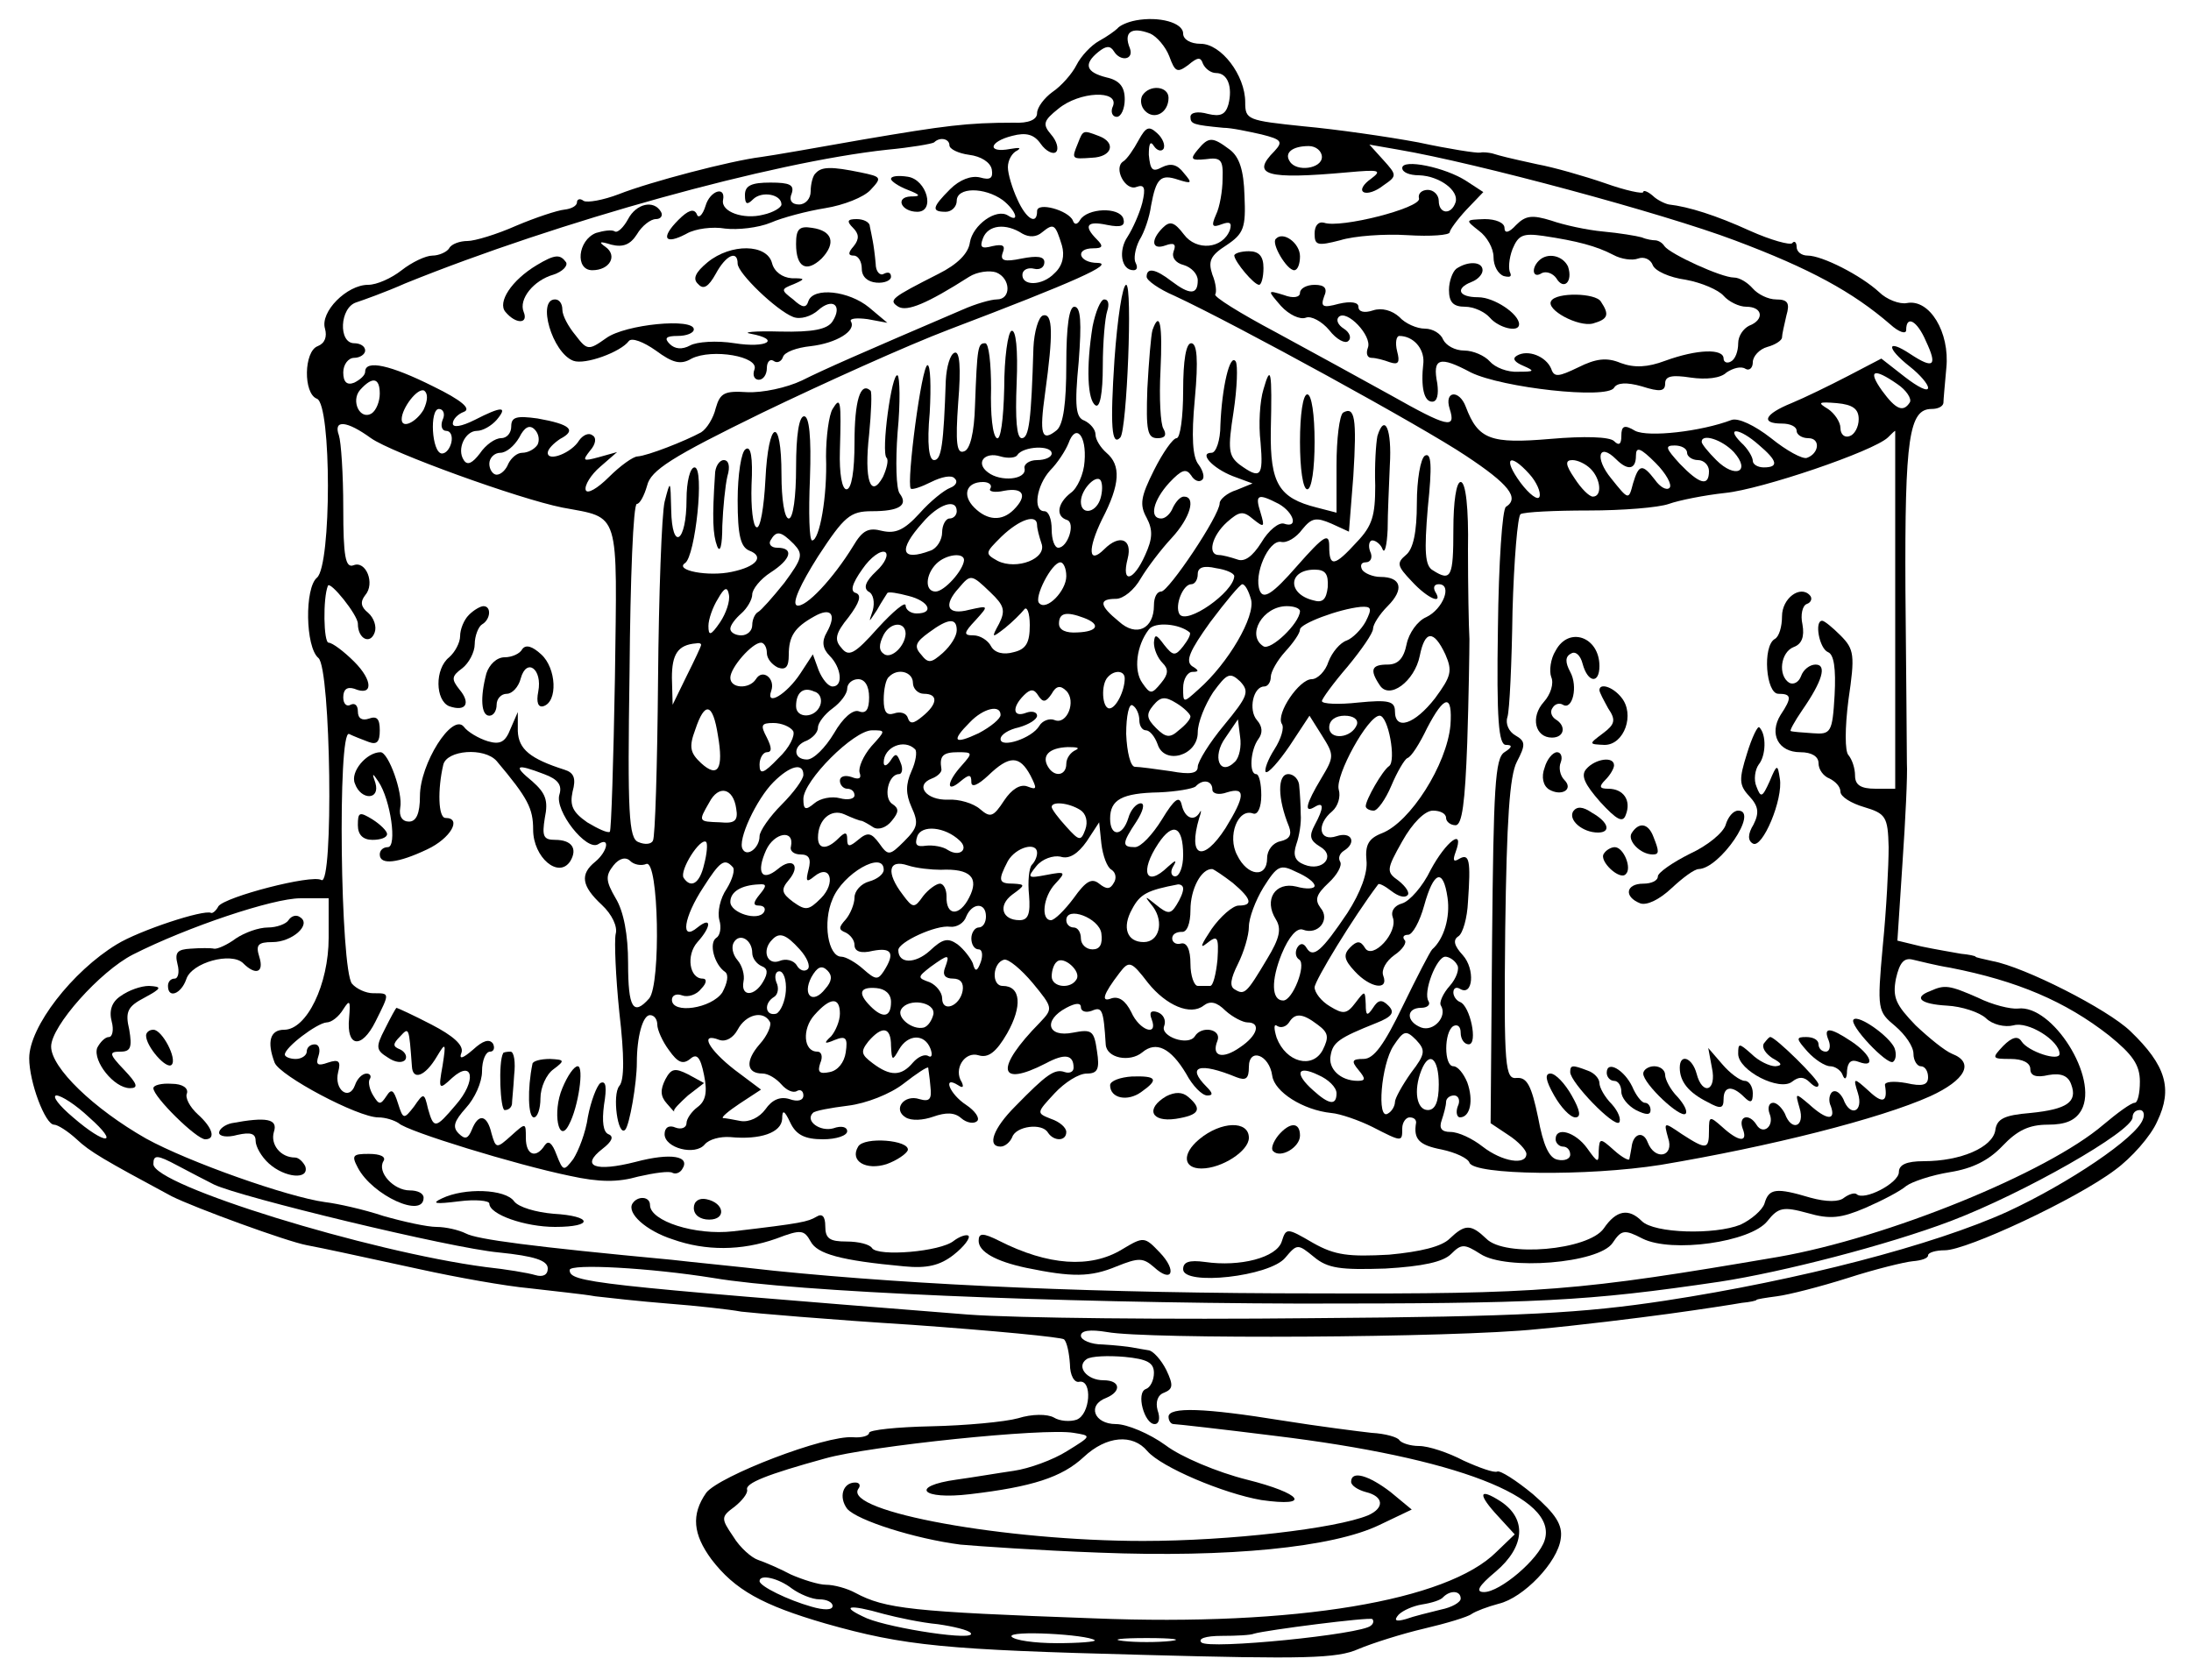 <?xml version="1.0" standalone="no"?>
<!DOCTYPE svg PUBLIC "-//W3C//DTD SVG 20010904//EN"
 "http://www.w3.org/TR/2001/REC-SVG-20010904/DTD/svg10.dtd">
<svg version="1.0" xmlns="http://www.w3.org/2000/svg"
 width="300pt" height="230pt" viewBox="0 0 300 230"
 preserveAspectRatio="xMidYMid meet">
<g transform="translate(0,230) scale(0.1,-0.1)"
fill="#000000" stroke="none">
<path d="M1555 2272 c-11 -2 -22 -7 -25 -11 -3 -3 -14 -11 -25 -17 -11 -6 -25
-21 -31 -33 -6 -12 -21 -29 -33 -37 -11 -8 -21 -21 -21 -29 0 -9 -12 -14 -32
-13 -64 0 -94 -4 -206 -23 -62 -11 -125 -22 -140 -24 -41 -5 -152 -34 -195
-51 -21 -8 -43 -12 -48 -9 -5 4 -9 2 -9 -2 0 -5 -8 -9 -17 -10 -10 -1 -40 -11
-66 -22 -27 -12 -57 -21 -67 -21 -10 0 -22 -4 -25 -10 -3 -5 -14 -10 -23 -10
-9 0 -28 -9 -42 -20 -14 -11 -34 -20 -46 -20 -29 0 -66 -37 -59 -60 3 -11 0
-20 -10 -24 -19 -7 -20 -65 -1 -72 20 -8 20 -228 0 -245 -17 -14 -16 -95 2
-110 17 -14 21 -314 4 -304 -13 8 -132 -23 -141 -36 -3 -6 -8 -10 -10 -9 -10
5 -98 -24 -129 -43 -61 -37 -120 -113 -120 -156 0 -33 22 -91 34 -91 5 0 19
-9 31 -20 18 -17 37 -28 130 -78 32 -16 158 -62 185 -67 31 -6 44 -9 155 -33
50 -11 117 -23 150 -26 33 -4 74 -8 90 -11 17 -2 62 -7 100 -10 39 -3 84 -8
100 -11 17 -2 121 -11 233 -18 112 -8 206 -17 209 -20 4 -4 7 -19 8 -34 0 -15
6 -26 13 -24 18 3 15 -45 -4 -52 -9 -3 -23 -2 -31 3 -9 5 -30 5 -49 -1 -18 -5
-72 -10 -119 -11 -47 -1 -85 -5 -85 -9 0 -4 -10 -7 -22 -6 -38 3 -183 -53
-201 -76 -21 -30 -18 -57 7 -91 32 -42 70 -63 156 -88 109 -31 165 -36 435
-43 221 -6 266 -5 295 8 19 8 60 21 90 28 30 7 60 16 65 20 6 4 22 10 37 14
34 8 81 57 85 89 3 19 -7 34 -38 61 -23 19 -45 33 -49 31 -4 -2 -24 5 -46 15
-21 11 -48 20 -61 20 -12 0 -24 4 -27 8 -2 4 -19 9 -38 10 -18 2 -73 9 -123
17 -105 17 -155 19 -155 5 0 -5 3 -10 7 -10 4 0 66 -7 138 -16 248 -30 389
-84 370 -143 -8 -26 -61 -71 -83 -71 -12 0 -8 8 16 28 40 34 43 72 7 96 -31
20 -32 10 -3 -21 l22 -24 -25 -24 c-67 -67 -275 -102 -551 -91 -250 9 -286 13
-327 35 -11 6 -29 11 -40 11 -10 0 -32 7 -48 14 -15 8 -36 17 -45 20 -9 3 -25
17 -34 32 -17 25 -17 27 2 41 10 8 18 18 17 23 -3 9 27 21 107 43 60 17 300
42 340 35 25 -4 25 -4 -9 -25 -19 -12 -52 -24 -73 -27 -21 -3 -56 -9 -78 -12
-65 -9 -49 -28 18 -20 85 10 126 23 156 51 31 29 67 32 87 8 19 -22 104 -58
156 -67 70 -10 56 9 -20 28 -40 10 -90 31 -111 47 -22 16 -53 29 -68 29 -30 0
-40 26 -13 36 21 9 19 24 -4 24 -23 0 -38 19 -23 29 6 4 29 5 52 3 31 -3 40
-8 40 -22 0 -10 -5 -20 -11 -22 -14 -5 -2 -48 12 -48 6 0 8 8 4 19 -3 11 0 21
9 24 12 5 13 10 3 31 -7 14 -18 26 -24 27 -7 1 -17 3 -23 4 -5 1 -23 3 -40 4
-16 0 -30 6 -30 12 0 7 12 9 36 5 53 -10 475 -8 589 4 55 5 136 15 180 21 44
6 89 13 100 15 11 1 20 3 20 4 0 1 13 3 28 5 16 2 59 13 97 25 37 12 78 22 89
23 12 1 21 4 21 8 0 4 11 7 23 7 30 0 180 70 233 110 22 16 49 46 58 67 21 44
12 76 -37 123 -31 30 -145 88 -189 96 -13 3 -23 5 -23 6 0 1 -9 3 -20 4 -11 2
-35 6 -54 10 l-33 8 7 107 c4 58 7 120 6 136 0 17 -1 123 -2 237 -1 209 5 248
36 248 8 0 15 3 16 8 0 4 2 26 4 48 5 49 -23 95 -54 89 -10 -2 -28 5 -38 15
-25 23 -78 50 -98 50 -8 0 -15 5 -15 12 0 6 -3 9 -6 5 -3 -3 -29 4 -58 17 -46
21 -84 33 -111 36 -5 1 -16 6 -22 12 -7 6 -13 8 -13 5 0 -3 -24 2 -52 12 -29
10 -71 22 -93 26 -41 9 -49 11 -62 15 -5 1 -12 2 -16 1 -5 -1 -43 5 -85 14
-43 8 -113 18 -157 22 -77 8 -80 9 -80 33 0 37 -33 80 -61 80 -14 0 -24 6 -24
14 0 15 -33 24 -65 18z m20 -18 c9 -4 21 -18 26 -31 8 -22 11 -23 26 -12 13
11 17 11 20 2 3 -7 11 -13 18 -13 16 0 23 -19 17 -43 -4 -14 -11 -17 -28 -13
-14 4 -24 2 -24 -4 0 -10 4 -11 45 -15 11 0 34 -5 52 -9 28 -7 30 -10 18 -23
-33 -33 -11 -39 100 -29 44 4 48 3 32 -9 -10 -7 -15 -15 -10 -18 5 -3 17 1 27
9 19 13 19 14 0 35 l-19 21 40 -7 c106 -18 362 -87 460 -124 104 -39 162 -71
213 -115 12 -11 22 -14 22 -8 0 21 15 13 27 -15 16 -34 11 -39 -21 -18 -33 22
-34 9 -1 -17 14 -11 25 -24 25 -29 0 -6 -14 1 -32 15 l-32 25 -46 -24 c-25
-13 -60 -30 -77 -37 -37 -15 -43 -28 -13 -28 11 0 20 -4 20 -10 0 -5 7 -10 16
-10 17 0 15 -21 -2 -27 -6 -2 -28 10 -49 27 -23 18 -45 28 -54 25 -42 -16
-114 -24 -132 -15 -15 9 -19 7 -19 -7 0 -11 -3 -14 -10 -7 -6 6 -41 7 -87 3
-82 -7 -99 -1 -116 44 -9 24 -30 22 -22 -3 9 -28 -3 -25 -81 19 -38 21 -109
60 -157 86 -49 26 -86 49 -83 52 2 3 1 15 -4 27 -6 18 -3 26 19 40 24 16 27
24 25 68 -1 35 -7 53 -20 63 -24 18 -29 18 -44 0 -11 -13 -9 -15 11 -13 21 3
24 -1 23 -27 0 -16 -4 -39 -9 -49 -7 -16 -5 -18 8 -13 11 4 14 2 11 -8 -10
-26 -46 -29 -63 -6 -13 17 -19 19 -29 9 -17 -17 -15 -31 4 -24 11 4 15 2 11
-8 -3 -8 2 -16 14 -19 10 -3 19 -12 19 -21 0 -20 -11 -20 -36 -1 -22 17 -34
19 -34 6 0 -5 17 -17 38 -26 84 -39 341 -180 399 -219 59 -39 74 -58 55 -70
-5 -3 -10 -77 -11 -166 -2 -126 1 -160 11 -160 9 0 9 -3 -2 -10 -13 -8 -15
-49 -17 -259 l-2 -249 24 -16 c14 -9 25 -21 25 -26 0 -16 -33 -11 -60 10 -14
11 -33 20 -44 20 -12 0 -16 5 -12 16 3 9 6 20 6 25 0 5 5 9 11 9 6 0 9 -7 5
-15 -3 -8 -1 -15 3 -15 14 0 19 23 10 48 -5 12 -13 22 -19 22 -13 0 -13 47 0
55 6 3 10 -1 10 -9 0 -9 5 -16 11 -16 13 0 2 53 -12 58 -5 2 -9 8 -9 13 0 6 4
8 9 5 18 -11 21 27 4 46 -12 13 -14 21 -6 26 6 4 12 25 13 47 4 57 2 67 -12
59 -8 -5 -9 -2 -5 9 13 35 -13 15 -34 -24 -11 -23 -29 -43 -39 -46 -11 -3 -16
-11 -13 -19 8 -21 -28 -59 -38 -42 -6 10 -11 10 -20 1 -10 -10 -9 -17 6 -33
21 -23 47 -27 39 -6 -3 8 4 20 15 28 12 8 18 18 14 21 -3 4 -1 7 5 7 6 0 16
18 22 40 13 47 26 52 32 11 4 -27 -5 -57 -21 -71 -3 -3 -21 -38 -40 -77 -26
-54 -40 -73 -54 -73 -16 0 -17 -3 -7 -15 10 -12 10 -15 -1 -15 -24 0 -41 17
-37 35 3 18 12 24 62 44 23 9 26 15 17 24 -9 9 -14 8 -21 -3 -8 -12 -10 -11
-10 5 -1 19 -1 19 -14 2 -12 -16 -17 -16 -35 -5 -12 7 -21 19 -21 26 0 9 53
96 87 141 1 2 9 -2 18 -9 9 -7 18 -10 22 -6 4 3 -2 12 -12 20 -17 12 -17 15 5
54 14 25 31 42 42 42 10 0 18 -4 18 -10 0 -5 6 -10 13 -10 9 0 13 31 16 113 2
61 3 126 3 142 -1 17 -2 72 -2 123 1 56 -3 92 -10 92 -6 0 -10 -27 -10 -65 0
-65 -3 -72 -28 -56 -11 6 -12 26 -7 86 6 57 5 76 -4 71 -6 -4 -11 -33 -11 -65
0 -40 -5 -63 -15 -71 -13 -11 -12 -15 8 -36 22 -24 44 -33 32 -14 -3 6 -1 10
5 10 19 0 6 -34 -17 -45 -12 -5 -24 -22 -27 -37 -4 -20 -12 -28 -26 -28 -22 0
-25 -7 -11 -28 13 -21 48 5 55 40 7 35 19 36 35 2 10 -23 8 -30 -14 -60 -28
-36 -55 -45 -55 -18 0 14 -9 16 -50 12 -27 -3 -50 -2 -50 2 0 3 16 25 35 47
19 23 35 46 35 52 0 6 9 20 20 31 23 23 19 40 -10 40 -10 0 -22 5 -25 10 -3 6
-1 10 5 10 7 0 10 7 6 15 -3 8 -1 15 3 15 5 0 12 -6 14 -12 3 -7 6 5 7 27 0
22 2 62 3 88 3 49 -7 72 -17 40 -2 -10 -4 -40 -3 -68 0 -41 -4 -55 -25 -77
-31 -34 -38 -35 -38 -6 0 19 -7 15 -44 -27 -34 -39 -46 -46 -51 -34 -9 22 12
70 29 67 8 -2 21 6 29 17 13 16 19 17 40 8 l24 -11 6 76 c5 80 2 96 -14 87 -5
-4 -9 -36 -9 -72 l0 -65 -27 7 c-52 13 -64 33 -63 105 2 83 0 92 -10 57 -5
-16 -7 -48 -4 -73 4 -47 0 -51 -29 -30 -15 12 -16 21 -8 72 5 33 6 64 3 69 -8
12 -19 -36 -21 -87 0 -21 -6 -38 -12 -38 -18 0 1 -21 29 -32 l27 -10 -22 -9
c-13 -4 -23 -13 -23 -18 0 -17 -70 -121 -80 -121 -6 0 -10 -8 -10 -19 0 -32
-24 -44 -48 -22 -27 22 -28 31 -4 31 10 0 25 12 34 28 9 15 28 40 42 55 26 28
34 57 17 57 -5 0 -11 -7 -15 -15 -3 -8 -10 -15 -16 -15 -17 0 -11 25 11 49 17
18 23 20 30 10 4 -7 11 -10 15 -6 4 3 1 13 -5 21 -8 10 -10 37 -5 90 5 54 3
76 -5 76 -7 0 -11 -23 -11 -65 0 -36 -4 -65 -9 -65 -5 0 -19 -20 -31 -44 -18
-36 -20 -47 -10 -65 9 -17 8 -29 -2 -51 -16 -36 -33 -40 -24 -5 7 27 -11 34
-32 13 -22 -22 -23 0 -3 41 25 48 26 74 6 91 -8 7 -15 18 -15 25 0 7 -7 15
-15 19 -12 4 -14 19 -8 81 4 53 3 75 -6 75 -7 0 -11 -26 -11 -79 0 -53 -4 -82
-13 -90 -21 -17 -24 -6 -16 51 11 80 11 110 -3 106 -6 -2 -12 -22 -13 -44 -3
-100 -6 -124 -16 -124 -7 0 -9 26 -7 75 2 47 -1 74 -7 72 -5 -2 -10 -37 -10
-78 -1 -44 -5 -72 -10 -69 -6 3 -9 33 -8 68 0 34 -3 62 -8 62 -10 0 -11 -4
-14 -85 -1 -38 -7 -61 -15 -63 -10 -4 -12 11 -8 67 4 48 2 71 -5 68 -6 -2 -11
-19 -12 -38 -3 -88 -6 -109 -16 -109 -7 0 -10 21 -6 65 2 36 1 65 -3 65 -8 0
-29 -160 -23 -169 2 -2 14 2 28 9 14 7 28 10 32 5 5 -4 2 -10 -6 -13 -8 -3
-27 -18 -42 -35 -21 -23 -33 -28 -51 -24 -19 5 -27 1 -40 -21 -27 -44 -65 -85
-77 -81 -7 3 5 29 29 67 36 55 44 62 74 62 37 0 50 8 38 24 -5 6 -6 44 -3 84
4 41 3 76 0 78 -8 5 -23 -106 -15 -113 3 -3 0 -15 -5 -26 -17 -31 -26 -4 -19
58 3 31 4 58 2 60 -14 13 -22 -14 -22 -71 0 -39 -4 -64 -11 -64 -6 0 -10 21
-9 53 2 69 1 75 -10 57 -5 -8 -9 -38 -9 -65 2 -55 -9 -115 -19 -115 -4 0 -5
38 -3 85 2 57 -1 85 -8 85 -7 0 -11 -26 -11 -70 0 -40 -4 -70 -10 -70 -6 0
-10 27 -10 60 0 82 -18 76 -22 -7 -2 -38 -7 -67 -12 -65 -5 1 -8 27 -7 58 2
38 -1 54 -8 49 -6 -3 -11 -35 -11 -70 0 -48 4 -64 16 -69 21 -8 10 -22 -24
-29 -32 -7 -79 2 -64 12 14 9 27 131 13 131 -6 0 -11 -19 -11 -44 0 -59 -20
-72 -21 -14 -1 41 -1 42 -9 11 -4 -17 -8 -127 -9 -244 -1 -117 -4 -216 -7
-220 -2 -5 -11 -6 -20 -2 -13 5 -15 38 -12 234 1 126 5 229 10 229 4 0 10 11
14 25 5 21 33 39 158 100 83 40 198 92 256 114 171 65 227 90 203 91 -26 0
-32 20 -6 20 13 0 14 3 5 12 -19 19 -14 26 14 20 20 -4 25 -1 22 9 -6 16 -49
14 -59 -2 -4 -7 -8 -7 -10 -1 -6 14 -49 26 -49 13 0 -20 -15 -11 -27 16 -7 15
-13 35 -13 44 0 10 6 20 13 23 6 4 2 4 -10 2 -32 -6 -29 10 3 18 19 5 30 2 39
-11 7 -10 17 -15 21 -11 4 4 1 15 -7 24 -12 14 -10 19 10 35 29 24 83 26 75 4
-4 -8 -1 -15 5 -15 6 0 11 11 11 24 0 17 -7 26 -25 30 -28 7 -32 18 -11 35 10
8 16 9 21 1 9 -15 28 -12 22 4 -9 22 2 30 28 20z m-275 -153 c0 -5 12 -11 27
-13 16 -2 29 -10 31 -20 2 -12 -2 -15 -16 -11 -12 3 -28 -3 -41 -16 -25 -25
-26 -31 -6 -31 8 0 15 7 15 15 0 19 38 19 63 1 18 -14 24 -32 7 -21 -16 10
-48 -13 -52 -37 -2 -15 -17 -30 -43 -43 -65 -33 -69 -36 -55 -45 12 -7 39 4
97 41 11 7 28 9 37 6 20 -8 21 -37 1 -37 -8 0 -29 -6 -47 -14 -140 -60 -188
-81 -220 -97 -21 -10 -54 -17 -75 -16 -31 2 -37 -1 -43 -22 -3 -13 -12 -28
-20 -33 -22 -12 -73 -32 -87 -33 -6 0 -24 -13 -39 -28 -16 -16 -30 -24 -32
-18 -2 6 7 21 20 32 l23 20 -25 -7 c-22 -6 -23 -5 -12 9 8 9 9 18 3 21 -5 4
-13 0 -18 -7 -10 -17 -43 -30 -43 -17 0 5 8 13 17 19 23 12 14 20 -31 28 -29
4 -36 2 -36 -11 0 -9 -6 -16 -14 -16 -8 0 -21 -9 -29 -21 -10 -13 -17 -17 -22
-9 -10 15 2 40 18 40 8 0 20 7 27 15 16 19 7 19 -30 0 -18 -9 -30 -11 -30 -5
0 6 7 13 15 16 11 4 -3 16 -42 35 -58 29 -93 37 -93 20 0 -5 -7 -11 -15 -15
-10 -4 -15 1 -15 14 0 11 7 20 15 20 8 0 15 5 15 10 0 6 -7 10 -15 10 -22 0
-20 49 3 56 9 3 40 14 67 26 210 85 502 166 660 183 32 3 61 8 64 10 8 8 21 5
21 -4z m510 -16 c0 -16 -35 -21 -44 -6 -8 12 4 21 26 21 10 0 18 -7 18 -15z
m-410 -105 c9 -5 19 -5 27 2 16 13 18 11 27 -18 4 -14 1 -28 -10 -38 -17 -18
-46 -18 -44 -1 1 6 8 9 16 7 8 -2 14 2 14 9 0 8 -10 9 -31 5 -24 -5 -30 -3
-26 8 4 10 0 12 -14 9 -15 -4 -18 -2 -13 11 7 18 31 21 54 6z m1198 -206 c12
-8 20 -20 17 -25 -9 -14 -19 -10 -38 16 -20 28 -12 32 21 9z m-2078 -13 c0
-11 -5 -23 -11 -27 -16 -10 -29 17 -16 32 17 19 27 17 27 -5z m60 -22 c-10
-17 -30 -27 -30 -13 0 15 22 44 31 39 5 -4 5 -13 -1 -26z m1965 -13 c0 -11 -6
-21 -12 -23 -7 -3 -13 2 -13 11 0 8 -8 20 -17 26 -15 9 -13 10 12 8 22 -2 30
-8 30 -22z m-1939 -1 c-3 -8 -1 -15 5 -15 6 0 9 -7 7 -16 -2 -8 -7 -15 -13
-15 -14 1 -17 61 -4 61 6 0 9 -7 5 -15z m-98 -25 c28 -20 202 -83 262 -95 80
-15 75 -1 72 -233 -2 -114 -5 -209 -7 -211 -3 -2 -16 4 -31 13 -20 14 -24 23
-20 42 5 18 2 26 -11 30 -47 15 -63 28 -64 53 l0 26 -10 -23 c-7 -18 -14 -22
-31 -17 -13 4 -28 13 -33 20 -16 19 -60 -51 -60 -95 0 -24 -5 -35 -15 -35 -9
0 -14 7 -12 19 4 20 -16 76 -27 76 -19 0 -42 -27 -35 -43 8 -23 35 -23 28 1
-5 14 -4 14 4 2 17 -25 26 -90 13 -90 -6 0 -11 -4 -11 -10 0 -15 25 -12 65 7
32 15 48 43 25 43 -10 0 -11 39 -3 73 5 20 56 24 73 5 43 -51 50 -65 50 -94 0
-38 35 -68 51 -43 10 17 2 29 -21 29 -16 0 -18 5 -14 30 5 24 1 34 -17 50 -27
22 -23 25 16 10 19 -7 25 -15 21 -28 -7 -22 37 -78 53 -68 17 11 13 -10 -4
-24 -21 -17 -19 -33 9 -59 14 -13 22 -30 19 -40 -2 -10 0 -58 5 -107 7 -60 7
-93 0 -101 -10 -12 -2 -70 8 -60 6 6 16 64 16 92 0 35 8 65 18 65 6 0 10 -6
10 -13 0 -7 7 -23 16 -35 12 -17 19 -20 29 -12 9 8 14 3 19 -22 5 -24 2 -36
-9 -44 -8 -6 -15 -16 -15 -22 0 -6 -7 -9 -15 -6 -9 4 -15 0 -15 -9 0 -19 42
-30 55 -14 6 7 21 11 35 10 41 -4 70 6 71 25 0 13 3 12 11 -5 8 -17 20 -23 45
-23 18 0 33 5 33 11 0 6 -8 8 -19 4 -18 -5 -39 10 -28 21 2 3 24 7 48 10 25 3
58 16 76 30 18 14 33 24 34 22 0 -2 2 -13 3 -26 2 -17 -1 -21 -15 -17 -21 7
-37 -14 -19 -25 8 -5 24 -4 38 1 17 6 29 6 38 -2 8 -7 18 -8 22 -4 4 4 -3 14
-15 22 -23 15 -33 41 -11 27 6 -4 8 -3 5 4 -12 18 4 43 23 37 13 -4 24 4 39
30 21 37 19 65 -6 65 -16 0 -14 32 2 36 6 1 23 -13 39 -32 28 -34 28 -35 10
-54 -62 -63 -58 -90 8 -56 26 14 38 12 38 -6 0 -6 -6 -8 -12 -6 -14 5 -25 -3
-68 -47 -30 -30 -39 -55 -20 -55 6 0 13 6 16 13 5 15 41 20 49 6 8 -12 25 -12
25 1 0 6 -9 14 -21 18 -20 8 -20 8 5 35 14 15 33 27 44 27 15 0 18 6 14 31 -4
28 -7 30 -33 25 -35 -7 -41 17 -9 34 13 7 20 7 20 1 0 -6 7 -8 15 -5 14 6 16
2 19 -46 1 -19 33 -25 50 -11 19 16 39 6 60 -29 9 -17 22 -30 29 -30 8 0 8 3
-1 12 -28 28 -10 34 41 13 13 -5 17 -2 17 14 0 27 28 17 32 -12 3 -22 42 -47
81 -51 12 -1 38 -10 56 -19 41 -21 41 -21 41 -2 0 8 5 15 10 15 6 0 9 -3 9 -7
-4 -23 4 -31 35 -37 19 -4 36 -12 38 -18 6 -17 161 -19 262 -3 149 25 300 63
369 94 48 22 61 46 30 58 -10 4 -32 22 -50 39 -27 28 -32 38 -27 64 5 22 11
29 23 26 9 -2 32 -8 51 -11 92 -18 158 -46 218 -93 32 -26 42 -40 42 -63 0
-16 -3 -29 -7 -29 -5 0 -24 -14 -43 -30 -77 -66 -296 -155 -445 -181 -275 -47
-325 -51 -633 -50 -293 0 -545 11 -742 31 -52 6 -115 12 -140 15 -192 18 -267
28 -282 36 -10 5 -28 9 -40 9 -13 0 -45 7 -73 15 -27 9 -63 17 -80 19 -51 7
-187 55 -245 87 -72 41 -130 97 -130 126 0 28 67 103 112 126 75 38 192 77
229 77 l39 0 0 -54 c0 -64 -30 -126 -61 -126 -19 0 -24 -16 -13 -45 7 -18 114
-75 142 -75 10 0 22 -4 28 -8 11 -11 161 -57 234 -72 41 -9 66 -9 94 -1 22 5
43 8 47 5 4 -2 10 0 13 5 12 18 -15 23 -64 10 -55 -14 -76 -6 -45 18 13 10 16
17 8 20 -7 3 -9 17 -6 40 4 24 3 34 -5 30 -5 -4 -13 -25 -17 -46 -3 -22 -13
-47 -20 -58 -13 -17 -14 -17 -23 6 -6 16 -11 20 -16 13 -12 -19 -26 -14 -26
10 0 21 0 21 -20 3 -20 -18 -21 -18 -27 3 -6 26 -18 28 -27 5 -5 -12 -9 -14
-18 -5 -9 9 -6 17 10 35 12 13 22 35 22 50 0 15 5 27 11 27 5 0 7 5 4 11 -5 7
-14 4 -27 -8 -15 -13 -20 -14 -16 -4 3 10 -12 23 -41 38 -25 13 -47 23 -48 23
-1 0 -8 -13 -16 -29 -13 -25 -12 -29 4 -39 10 -7 20 -8 24 -3 3 5 -1 11 -7 14
-10 4 -11 7 0 18 12 13 12 13 16 -41 1 -20 18 -14 34 13 12 20 13 20 8 -12 -6
-33 -5 -34 13 -17 29 26 34 -4 5 -37 -28 -33 -30 -33 -38 -5 -5 22 -6 22 -19
3 -14 -18 -15 -18 -22 4 -6 19 -9 21 -16 10 -8 -12 -10 -12 -18 1 -5 8 -7 18
-5 22 3 4 1 8 -4 8 -6 0 -13 -7 -16 -16 -8 -22 -29 -6 -23 18 4 15 1 18 -14
13 -14 -5 -17 -3 -13 9 3 9 1 16 -5 16 -6 0 -11 -4 -11 -10 0 -5 -7 -10 -15
-10 -8 0 -15 3 -15 6 0 10 44 43 57 44 7 0 17 8 23 18 9 14 10 12 8 -12 -4
-40 17 -43 36 -5 20 40 20 39 -3 39 -10 0 -23 6 -29 13 -16 19 -20 349 -4 342
6 -3 19 -8 27 -11 11 -4 15 0 15 16 0 16 -4 20 -15 16 -9 -3 -15 0 -15 10 0 8
-4 12 -10 9 -5 -3 -10 1 -10 10 0 11 5 15 15 12 26 -11 26 11 0 37 -14 14 -30
26 -35 26 -7 0 -8 61 -1 78 3 7 41 -40 41 -52 0 -21 17 -29 23 -12 3 8 -1 20
-9 27 -10 8 -11 15 -4 24 14 16 1 48 -16 41 -11 -4 -14 12 -14 78 0 47 -3 91
-6 100 -8 22 11 20 44 -4z m228 -9 c-4 -6 -13 -11 -21 -11 -7 0 -15 -7 -19
-15 -3 -8 -10 -15 -16 -15 -5 0 -10 7 -10 15 0 8 7 15 15 15 8 0 19 9 26 21 7
14 14 18 21 11 6 -6 7 -15 4 -21z m749 -23 c-1 -17 -10 -37 -19 -43 -18 -14
-21 -32 -5 -37 12 -4 1 -38 -12 -38 -5 0 -9 11 -9 25 0 14 -4 25 -10 25 -16 0
-11 35 8 56 10 10 21 27 25 37 10 28 25 11 22 -25z m923 23 c26 -22 28 -31 7
-31 -8 0 -15 4 -15 9 0 5 -7 17 -16 25 -22 22 -2 20 24 -3z m187 -226 l0 -245
-27 0 c-20 0 -28 5 -28 18 0 10 -4 22 -9 28 -5 5 -5 37 0 76 9 61 8 69 -11 88
-11 11 -22 20 -25 20 -11 0 -4 -38 8 -43 8 -3 11 -22 9 -59 -3 -51 -5 -54 -30
-52 -15 1 -28 2 -30 3 -2 0 5 13 16 29 27 39 34 62 18 62 -8 0 -17 -7 -20 -16
-3 -8 -10 -12 -16 -9 -16 10 -12 42 6 49 11 4 15 14 12 31 -3 13 0 26 6 28 6
2 8 8 4 12 -13 14 -38 -4 -38 -29 0 -14 -4 -28 -10 -31 -17 -10 -12 -75 5 -75
18 0 19 -5 3 -29 -16 -26 -3 -51 27 -51 16 0 25 -6 25 -15 0 -9 7 -18 15 -21
8 -4 15 -11 15 -18 0 -7 15 -16 32 -21 30 -9 33 -13 34 -55 0 -25 -3 -85 -8
-135 -8 -88 -7 -90 17 -110 14 -12 25 -28 25 -38 0 -9 5 -17 10 -17 6 0 10 -7
10 -15 0 -11 -8 -13 -30 -8 -17 3 -30 2 -29 -3 4 -23 -3 -26 -22 -8 -21 19
-22 19 -15 -3 8 -26 -11 -33 -20 -8 -4 8 -10 13 -15 10 -4 -3 -6 -12 -2 -20 7
-20 -6 -19 -30 3 -19 16 -19 16 -13 -5 8 -26 -11 -33 -20 -8 -4 8 -11 15 -16
15 -6 0 -8 -7 -5 -15 7 -17 -9 -30 -18 -15 -10 16 -25 12 -19 -5 8 -20 -5 -19
-28 2 -17 15 -18 15 -18 -5 0 -26 -3 -27 -37 -5 -25 17 -25 17 -19 -5 9 -26
-18 -32 -28 -6 -6 16 -20 12 -22 -7 -1 -5 -2 -12 -3 -16 0 -3 -10 2 -21 12
-19 17 -20 17 -21 -1 0 -17 -1 -17 -16 4 -16 22 -43 30 -43 12 0 -5 5 -10 10
-10 6 0 10 -5 10 -11 0 -6 -8 -9 -17 -7 -12 2 -20 20 -27 58 -9 43 -15 55 -29
54 -16 -2 -18 12 -16 203 2 150 6 211 16 230 12 23 12 28 -2 36 -9 5 -14 16
-11 25 3 9 6 75 7 145 2 70 7 130 11 133 5 3 47 5 93 5 47 0 96 4 110 9 14 5
49 12 77 15 50 5 203 57 223 76 5 5 9 9 10 9 0 0 0 -110 0 -245z m-221 216
c24 -27 2 -37 -24 -11 -11 11 -20 22 -20 25 0 12 28 3 44 -14z m-934 -2 c0 -5
-9 -9 -20 -9 -11 0 -19 -6 -17 -12 2 -15 -33 -18 -50 -5 -18 13 -5 29 17 22
10 -3 21 -2 23 2 8 12 47 14 47 2z m846 -47 c-4 -4 -13 1 -20 11 -17 22 -22
22 -30 -5 -6 -23 -6 -23 -30 7 -23 28 -17 50 7 26 16 -16 27 -14 27 5 0 13 6
11 27 -10 14 -14 23 -30 19 -34z m24 48 c0 -5 7 -10 15 -10 8 0 15 -7 15 -15
0 -22 -13 -18 -40 10 -19 21 -21 25 -7 25 9 0 17 -4 17 -10z m-216 -29 c10
-11 16 -25 14 -31 -2 -6 -14 3 -26 19 -25 34 -15 42 12 12z m84 7 c14 -14 16
-38 3 -38 -5 0 -16 11 -25 25 -13 19 -13 25 -3 25 7 0 18 -5 25 -12z m-672
-43 c-7 -18 -26 -20 -26 -2 0 18 24 41 28 27 2 -6 1 -17 -2 -25z m-150 16 c-3
-4 6 -6 19 -3 27 5 32 -7 13 -26 -16 -16 -36 -15 -54 3 -17 17 -11 35 12 35 8
0 13 -4 10 -9z m395 -21 c21 -12 27 -34 7 -27 -7 2 -21 -9 -31 -26 -12 -19
-23 -27 -33 -23 -9 3 -20 6 -25 6 -16 0 -10 26 11 45 17 15 22 16 36 4 15 -12
16 -11 10 9 -8 25 -4 27 25 12z m-441 -10 c0 -5 -4 -10 -10 -10 -5 0 -10 -9
-10 -19 0 -10 -7 -22 -16 -25 -40 -15 -45 0 -11 38 22 26 47 34 47 16z m110
-19 c0 -5 3 -16 6 -25 8 -21 -34 -37 -60 -24 -18 10 -17 11 5 33 25 24 49 32
49 16z m-333 -26 c13 -14 12 -19 -13 -53 -16 -20 -32 -38 -36 -40 -4 -2 -8
-10 -8 -18 0 -8 -7 -14 -15 -14 -8 0 -15 4 -15 9 0 5 7 14 15 21 8 7 15 19 15
26 0 7 11 21 25 30 28 18 33 34 9 34 -8 0 -12 5 -9 10 8 14 14 13 32 -5z m113
-37 c-15 -14 -18 -23 -11 -28 7 -3 9 -15 6 -26 -6 -18 -6 -17 6 1 6 11 13 21
14 23 2 2 14 0 29 -4 28 -7 36 -24 11 -24 -8 0 -15 5 -15 11 0 6 -17 -8 -38
-31 -32 -36 -40 -40 -50 -27 -10 11 -8 20 10 42 15 20 18 30 10 33 -8 2 -6 12
9 33 11 16 25 26 31 23 5 -3 0 -15 -12 -26z m120 15 c-1 -14 -27 -43 -39 -43
-15 0 -14 23 1 38 13 13 38 16 38 5z m140 -22 c0 -20 -27 -48 -37 -37 -8 7 17
56 29 56 4 0 8 -8 8 -19z m230 0 c-1 -22 -65 -67 -75 -52 -7 12 5 41 16 41 5
0 9 6 9 14 0 9 8 12 25 8 14 -2 25 -7 25 -11z m128 -15 c-2 -17 -7 -22 -20
-18 -36 9 -34 42 2 42 15 0 19 -6 18 -24z m-462 -7 c19 -18 21 -25 12 -43 -11
-20 -10 -20 8 -6 10 8 22 20 26 25 4 6 8 -4 8 -21 0 -24 -5 -33 -22 -37 -14
-4 -26 -1 -31 8 -4 8 -15 15 -24 15 -14 0 -14 3 3 21 18 20 18 20 -9 14 -30
-8 -36 6 -14 30 16 19 17 19 43 -6z m-370 -41 c-13 -19 -16 -19 -16 -5 0 9 6
26 13 37 9 16 13 17 15 6 2 -9 -4 -26 -12 -38z m727 31 c6 -23 -31 -87 -72
-123 -21 -19 -21 -19 -21 2 0 12 6 22 13 22 9 0 9 2 -1 8 -9 7 -3 21 25 60 21
28 41 52 44 52 4 0 9 -10 12 -21z m-581 -45 c-7 -12 -6 -22 4 -32 16 -16 19
-42 4 -42 -6 0 -14 10 -19 22 l-8 22 -17 -26 c-19 -29 -48 -46 -40 -24 6 17
-12 31 -21 16 -9 -14 -35 -13 -35 2 0 14 30 48 42 48 4 0 8 -6 8 -14 0 -8 7
-16 15 -20 11 -4 15 1 15 17 0 26 8 38 35 53 23 13 31 3 17 -22z m648 29 c-1
-17 -40 -54 -50 -48 -24 15 -1 55 32 55 10 0 18 -3 18 -7z m90 -14 c-6 -11
-18 -23 -26 -26 -9 -3 -20 -16 -25 -29 -4 -13 -15 -24 -23 -24 -17 0 -49 -47
-41 -61 4 -5 -1 -21 -10 -35 -9 -14 -14 -28 -12 -31 3 -3 18 14 33 36 l27 41
17 -27 c17 -27 17 -29 -1 -59 -21 -35 -24 -48 -9 -39 13 8 13 -1 0 -25 -8 -15
-6 -21 7 -29 23 -13 4 -35 -21 -25 -13 5 -16 13 -11 28 4 11 7 30 6 41 0 11
-1 28 -2 38 0 9 -7 17 -15 17 -15 0 -15 -33 1 -72 4 -11 1 -17 -12 -20 -10 -2
-18 -12 -18 -23 0 -28 -27 -25 -41 4 -14 26 1 65 22 57 6 -2 11 8 11 25 0 16
-3 29 -7 29 -10 0 -8 33 3 48 6 8 6 17 -2 26 -12 14 -5 46 10 46 5 0 9 6 9 13
0 7 9 23 20 35 11 12 20 25 20 30 0 8 53 28 83 31 15 1 16 -2 7 -20z m-386 5
c24 -9 19 -19 -9 -20 -15 -1 -25 3 -25 12 0 15 10 17 34 8z m-244 -22 c-1 -17
-19 -34 -29 -28 -8 5 -8 13 -1 27 10 18 30 18 30 1z m70 5 c0 -8 -8 -21 -19
-31 -16 -14 -20 -15 -30 -2 -10 11 -7 17 11 30 27 20 38 20 38 3z m319 -3 c2
-2 -2 -10 -9 -19 -11 -14 -14 -13 -26 2 -11 15 -13 15 -14 3 0 -9 5 -21 12
-28 8 -8 8 -15 -2 -27 -13 -16 -15 -16 -26 0 -12 17 -8 51 9 73 8 11 42 8 56
-4z m-669 -17 c0 -2 -9 -21 -20 -43 l-19 -39 -1 37 c0 32 8 45 33 47 4 1 7 0
7 -2z m290 -52 c0 -8 7 -15 15 -15 20 0 19 -14 -2 -31 -12 -10 -17 -11 -20 -2
-2 7 -11 9 -19 6 -10 -3 -14 2 -14 19 0 14 3 28 7 31 12 13 33 7 33 -8z m290
6 c0 -17 -12 -41 -21 -41 -10 0 -12 33 -2 43 9 10 23 9 23 -2z m136 -64 c-20
-24 -36 -50 -36 -57 0 -9 -10 -11 -37 -6 -21 3 -43 6 -49 6 -6 0 -11 20 -12
45 0 25 4 43 9 39 5 -3 9 -12 9 -20 0 -8 4 -14 9 -14 5 0 12 -8 16 -19 9 -29
55 -16 55 16 0 14 10 38 21 55 19 26 23 28 37 15 13 -14 11 -20 -22 -60z
m-486 38 c0 -16 -4 -23 -14 -19 -8 3 -22 -9 -34 -30 -12 -20 -28 -36 -37 -36
-19 0 -20 19 0 26 8 4 15 11 15 18 0 6 9 18 20 26 11 8 20 20 20 27 0 7 7 13
15 13 9 0 15 -9 15 -25z m-67 -11 c-7 -18 -33 -18 -33 -1 0 19 10 27 25 20 8
-2 11 -11 8 -19z m317 16 c6 11 12 12 20 4 14 -14 1 -47 -16 -40 -7 3 -17 -1
-21 -8 -10 -17 -53 -31 -53 -18 0 6 11 13 25 16 14 4 25 11 25 16 0 5 -7 7
-15 4 -18 -7 -20 7 -3 24 9 9 14 9 20 -1 6 -9 10 -9 18 3z m190 -31 c0 -4 -7
-12 -16 -19 -12 -11 -18 -10 -31 3 -13 13 -14 19 -4 31 10 12 16 13 32 3 10
-6 19 -15 19 -18z m356 -12 c-5 -54 -55 -133 -94 -148 -18 -7 -23 -16 -21 -37
2 -17 -8 -44 -26 -72 -35 -52 -47 -63 -56 -48 -4 7 -9 7 -13 0 -3 -6 -2 -13 3
-16 10 -7 -9 -56 -22 -56 -16 0 -17 27 -2 64 10 24 21 36 29 33 21 -8 38 14
24 30 -8 11 -6 18 11 34 12 11 19 24 16 29 -3 5 -1 11 5 15 18 11 11 27 -10
20 -24 -8 -28 16 -6 34 8 7 12 20 9 30 -5 19 40 101 56 101 12 0 23 -62 13
-69 -9 -6 -32 -46 -32 -55 0 -3 5 -6 11 -6 5 0 16 15 24 34 8 19 18 36 22 38
5 1 17 20 27 41 24 46 35 47 32 4z m-1003 -14 c8 -46 0 -59 -23 -38 -15 14
-17 22 -8 46 13 39 24 37 31 -8z m387 28 c0 -5 -13 -16 -30 -25 -34 -16 -38
-11 -12 15 18 19 42 25 42 10z m488 -13 c-7 -19 -38 -22 -38 -4 0 10 9 16 21
16 12 0 19 -5 17 -12z m-772 -9 c3 -6 -5 -23 -20 -37 -21 -22 -26 -23 -26 -9
0 9 5 17 10 17 7 0 7 6 0 20 -9 17 -8 20 9 20 11 0 23 -5 27 -11z m605 -42
c-21 -21 -32 7 -13 33 l17 25 3 -24 c2 -13 -1 -28 -7 -34z m-498 21 c-11 -13
-18 -29 -16 -36 3 -8 -1 -10 -11 -6 -9 3 -16 1 -16 -5 0 -6 5 -11 10 -11 6 0
10 -4 10 -9 0 -5 -9 -7 -20 -4 -11 3 -27 0 -35 -7 -12 -10 -15 -9 -15 6 0 25
69 94 94 94 19 0 19 0 -1 -22z m60 -4 c3 -3 1 -17 -5 -30 -8 -18 -8 -31 0 -49
10 -22 9 -28 -10 -47 -20 -20 -22 -20 -34 -3 -11 15 -16 16 -29 5 -12 -10 -15
-10 -15 1 0 10 -3 10 -12 1 -16 -16 -28 -15 -28 1 0 25 18 40 36 32 11 -5 21
-9 24 -9 3 -1 10 -5 16 -9 7 -4 18 0 25 9 10 12 10 17 1 23 -13 8 -6 41 9 41
4 0 6 7 2 16 -5 13 -7 13 -14 2 -5 -7 -9 -8 -9 -2 0 21 28 33 43 18z m220 -1
c-7 -3 -13 -11 -13 -19 0 -16 -16 -19 -25 -4 -9 15 1 26 27 27 13 0 17 -1 11
-4z m-156 -21 c-21 -23 -22 -39 -2 -22 12 10 15 10 15 -1 0 -8 9 -4 23 9 29
28 43 28 58 0 9 -18 9 -20 -4 -15 -10 4 -22 -4 -32 -19 -15 -23 -19 -24 -33
-12 -9 8 -29 14 -44 13 -30 -1 -46 20 -22 29 8 3 14 9 13 13 -3 18 2 23 23 23
20 0 20 -1 5 -18z m-217 -13 c0 -6 -13 -24 -30 -41 -16 -16 -30 -36 -30 -43 0
-16 -17 -29 -23 -18 -8 12 19 69 42 92 23 23 41 27 41 10z m560 -20 c0 -6 9
-8 20 -4 26 8 25 -5 -2 -49 -31 -48 -52 -40 -36 14 3 8 3 12 1 8 -8 -14 -21
-8 -25 10 -3 13 -10 8 -27 -20 -13 -21 -29 -38 -37 -38 -18 0 -18 5 2 35 9 14
12 25 6 25 -6 0 -14 -9 -17 -20 -8 -26 -25 -26 -25 -1 0 26 16 35 67 36 24 1
46 5 50 8 10 11 23 8 23 -4z m-652 -26 c3 -17 -2 -21 -22 -19 -30 1 -30 1 -15
27 13 25 33 20 37 -8z m471 -2 c8 -5 11 -16 7 -27 -6 -16 -8 -16 -26 4 -11 12
-20 24 -20 27 0 8 23 6 39 -4z m-165 -42 c13 -12 0 -23 -16 -13 -7 5 -21 7
-30 6 -13 -2 -16 1 -12 13 6 16 38 13 58 -6z m208 -40 c6 -4 7 -12 3 -18 -5
-9 -10 -9 -20 -1 -10 8 -18 4 -35 -20 -12 -16 -26 -30 -31 -30 -14 0 -11 32 6
50 15 16 14 17 -12 12 -26 -5 -27 -4 -14 12 8 10 23 15 33 13 12 -4 24 4 36
21 l17 26 3 -29 c2 -17 8 -33 14 -36z m98 20 c0 -16 -5 -29 -11 -29 -5 0 -7 6
-3 13 6 10 4 10 -7 0 -30 -29 -39 -7 -13 32 20 30 34 24 34 -16z m-537 12 c-2
-6 4 -11 13 -11 12 0 15 -6 11 -21 -4 -16 -3 -18 8 -9 22 18 30 -9 9 -30 -17
-17 -21 -17 -38 -5 -16 12 -17 17 -6 30 17 20 5 32 -15 15 -22 -18 -30 -5 -16
26 11 24 39 29 34 5z m-119 -25 c-6 -26 -18 -33 -28 -18 -6 10 23 56 31 49 2
-3 1 -16 -3 -31z m456 16 c0 -5 -3 -12 -7 -16 -4 -4 -6 -23 -4 -42 2 -25 -1
-34 -13 -34 -24 0 -30 20 -10 35 18 13 18 14 2 15 -21 0 -22 4 -8 31 11 19 40
27 40 11z m-535 -15 c17 6 20 -164 4 -184 -22 -25 -29 -13 -29 48 0 39 -6 71
-17 89 -14 24 -14 31 -3 45 8 10 17 12 23 6 5 -5 15 -7 22 -4z m118 -4 c4 -3
0 -17 -8 -30 -9 -13 -13 -32 -10 -43 3 -10 1 -21 -4 -24 -11 -7 -3 -37 12 -47
5 -4 3 -15 -4 -28 -15 -22 -69 -30 -69 -10 0 6 6 9 14 6 8 -3 20 1 26 9 8 8 8
14 2 14 -18 0 -23 32 -7 50 19 21 20 36 0 20 -24 -20 -19 14 8 55 23 36 29 40
40 28z m207 -4 c0 -6 -9 -13 -20 -16 -11 -3 -20 -13 -20 -22 0 -9 -6 -23 -12
-30 -10 -11 -10 -14 0 -18 6 -3 12 -10 12 -17 0 -9 9 -12 25 -8 26 5 31 -3 15
-28 -8 -12 -11 -12 -28 3 -10 9 -24 17 -30 17 -18 0 -26 47 -12 79 14 35 70
67 70 40z m78 0 c41 2 53 -11 39 -38 -13 -26 -32 -26 -31 2 0 9 -4 17 -9 17
-5 0 -16 -8 -23 -17 -12 -17 -14 -17 -28 2 -23 30 -20 49 7 40 12 -4 33 -6 45
-6z m512 -22 c0 -4 -11 -5 -25 -1 -29 7 -45 -18 -28 -45 8 -13 5 -26 -12 -54
-28 -47 -31 -50 -44 -42 -8 4 -6 15 4 35 8 16 15 39 15 51 0 12 9 36 20 54 19
30 23 32 45 21 14 -6 25 -14 25 -19z m-112 4 c26 -22 28 -31 8 -31 -8 0 -25
-15 -37 -32 -14 -21 -17 -28 -7 -20 15 12 17 10 15 -22 -2 -20 -6 -36 -10 -36
-4 0 -11 0 -17 0 -5 0 -10 14 -10 30 0 20 -5 30 -13 28 -7 -2 -12 2 -12 7 0 6
6 9 13 9 7 -1 12 11 12 30 0 29 15 57 30 56 3 -1 15 -9 28 -19z m-648 -16 c-9
-11 -9 -15 -1 -15 7 0 10 -4 7 -9 -8 -13 -46 -1 -46 14 0 14 15 23 39 24 11 1
11 -2 1 -14z m580 8 c0 -5 -4 -14 -9 -22 -8 -13 -12 -13 -28 0 -16 13 -17 13
-4 -3 15 -21 8 -48 -13 -48 -23 0 -30 20 -16 45 11 21 21 26 63 34 4 0 7 -2 7
-6z m-270 -38 c0 -8 -4 -15 -10 -15 -5 0 -10 -7 -10 -15 0 -8 4 -15 10 -15 5
0 6 -8 3 -17 -5 -14 -8 -14 -11 -2 -3 7 -12 19 -21 26 -13 9 -20 8 -38 -9 -20
-18 -43 -18 -43 1 0 11 52 35 71 32 9 -1 19 5 22 14 8 19 27 20 27 0z m158
-23 c2 -15 -2 -22 -12 -22 -9 0 -16 7 -16 15 0 8 -4 15 -10 15 -5 0 -10 4 -10
10 0 20 45 3 48 -18z m-478 -27 c0 -7 6 -15 13 -18 8 -3 9 -9 2 -21 -12 -21
-31 -21 -27 0 2 9 -2 22 -8 29 -7 8 -9 19 -5 25 8 13 25 3 25 -15z m65 5 c10
-11 15 -23 11 -27 -4 -4 -11 -2 -15 5 -4 7 -15 10 -24 6 -17 -6 -24 15 -10 29
10 11 19 8 38 -13z m199 -25 c-4 -10 0 -15 11 -15 10 0 15 -6 13 -17 -4 -21
-28 -30 -28 -10 0 8 -8 18 -17 22 -17 6 -17 7 1 21 25 18 27 18 20 -1z m180
-16 c-8 -14 -34 -11 -34 4 0 8 3 17 7 20 9 9 34 -13 27 -24z m521 20 c4 -5 -1
-19 -10 -29 -9 -10 -15 -23 -12 -27 9 -15 -10 -36 -27 -30 -21 8 -21 27 0 27
8 0 13 4 10 9 -8 12 11 61 23 61 5 0 13 -5 16 -11z m-865 -33 c-17 -22 -32 -9
-19 16 8 14 14 17 22 9 7 -7 6 -15 -3 -25z m442 8 c25 -31 58 -45 76 -31 9 7
18 5 30 -7 10 -9 24 -16 30 -16 19 0 14 -18 -10 -34 -24 -17 -40 -13 -31 9 6
16 -22 21 -31 6 -9 -14 -48 0 -42 14 3 8 -1 16 -9 19 -9 3 -12 0 -8 -10 9 -24
-17 -15 -28 10 -8 16 -17 22 -27 19 -15 -6 -12 5 11 35 13 17 16 16 39 -14z
m-496 -11 c-1 -14 -7 -28 -13 -31 -15 -4 -18 14 -3 23 5 3 7 12 3 20 -3 8 -1
15 4 15 6 0 10 -12 9 -27z m144 -15 c0 -21 -11 -23 -28 -6 -18 18 -15 27 8 25
12 -1 20 -8 20 -19z m-70 -16 c0 -10 -6 -24 -12 -31 -11 -10 -9 -11 5 -5 15 6
18 3 15 -17 -2 -14 -11 -25 -22 -27 -14 -3 -17 0 -13 12 4 9 2 16 -4 16 -19 0
-21 31 -4 50 22 25 35 25 35 2z m128 -1 c-2 -8 -7 -16 -13 -18 -16 -4 -38 14
-31 25 10 16 47 10 44 -7z m-224 -10 c3 -4 -3 -19 -14 -31 -20 -23 -18 -40 4
-40 8 0 19 -7 26 -15 7 -8 16 -12 21 -9 5 3 9 0 9 -6 0 -7 -8 -9 -19 -5 -13 4
-24 -1 -33 -14 -8 -11 -22 -18 -34 -16 -10 2 -21 4 -24 4 -3 1 8 10 23 20 l29
19 -36 27 c-36 28 -49 52 -21 41 9 -3 19 3 25 14 11 21 35 27 44 11z m750 -4
c15 -11 16 -17 7 -35 -14 -26 -50 -17 -63 17 -4 13 -4 20 1 16 5 -3 12 -1 16
5 8 13 18 13 39 -3z m-584 -29 c1 -21 2 -21 11 -5 12 21 35 22 43 1 3 -8 2
-13 -3 -10 -5 3 -14 -1 -21 -9 -16 -19 -31 -19 -55 -1 -16 12 -17 16 -6 30 19
22 31 20 31 -6z m712 -37 c-12 -17 -22 -35 -22 -40 0 -5 -4 -13 -10 -16 -15
-9 -9 67 8 93 14 21 17 22 31 8 13 -14 13 -19 -7 -45z m38 -16 c0 -24 -5 -35
-15 -35 -15 0 -20 26 -9 54 11 28 24 17 24 -19z m-140 -12 c0 -17 -10 -16 -32
4 -26 23 -22 35 7 21 14 -6 25 -17 25 -25z m-1708 -33 c43 -38 23 -39 -22 0
-19 16 -29 29 -23 30 7 0 27 -13 45 -30z m2812 -3 c-9 -25 -101 -87 -185 -126
-101 -46 -286 -94 -469 -122 -112 -17 -195 -22 -485 -24 -192 -2 -404 0 -470
5 -517 41 -545 44 -545 61 0 9 110 3 197 -11 112 -19 464 -34 803 -35 327 0
392 3 575 30 85 13 229 50 316 83 100 38 249 123 249 142 0 6 4 10 10 10 5 0
7 -6 4 -13z m-2641 -89 c35 -17 324 -87 390 -93 49 -5 67 -11 67 -22 0 -9 -7
-12 -17 -9 -10 3 -40 8 -68 11 -160 21 -455 112 -455 141 0 13 5 13 33 -2 17
-9 40 -21 50 -26z m791 -553 c11 -8 28 -15 38 -15 10 0 18 -4 18 -9 0 -6 -12
-6 -29 -1 -32 9 -71 28 -71 35 0 10 26 4 44 -10z m916 -14 c0 -5 -12 -12 -27
-15 -16 -4 -37 -9 -48 -13 -14 -4 -17 -2 -10 6 6 6 20 12 32 14 13 2 26 6 29
10 10 10 24 9 24 -2z m-790 -21 c19 -5 52 -12 74 -14 21 -3 42 -8 45 -12 10
-12 -108 6 -142 20 -38 17 -26 20 23 6z m667 -16 c-12 -12 -222 -33 -232 -23
-5 5 5 9 28 9 20 0 40 1 44 3 17 5 158 23 162 20 2 -2 2 -6 -2 -9z m-378 -20
c2 -2 -21 -4 -52 -4 -31 0 -58 4 -62 9 -5 9 104 3 114 -5z m104 -1 c-18 -2
-48 -2 -65 0 -18 2 -4 4 32 4 36 0 50 -2 33 -4z"/>
<path d="M1564 2169 c-3 -6 -2 -15 4 -21 13 -13 32 -2 32 18 0 16 -26 19 -36
3z"/>
<path d="M1559 2108 c-7 -13 -16 -26 -21 -29 -14 -9 3 -41 18 -35 11 4 13 -1
8 -22 -4 -15 -13 -35 -20 -46 -13 -19 -9 -46 8 -46 5 0 6 4 3 10 -3 5 -1 19 5
31 7 11 14 32 16 47 7 38 13 44 37 36 19 -6 20 -5 8 9 -9 12 -18 14 -30 8 -13
-7 -16 -4 -18 17 0 15 2 20 7 12 4 -6 10 -8 13 -4 3 5 -1 15 -9 22 -11 10 -15
8 -25 -10z"/>
<path d="M1476 2104 c-9 -22 -9 -22 19 -20 28 1 34 21 9 30 -21 8 -21 8 -28
-10z"/>
<path d="M1920 2070 c0 -6 10 -10 23 -10 28 -1 55 -21 50 -37 -6 -18 -23 -16
-23 2 0 8 -7 15 -15 15 -8 0 -14 -5 -12 -12 2 -13 -108 -41 -130 -33 -8 2 -13
-4 -13 -15 0 -16 4 -17 35 -9 19 6 61 9 92 7 32 -2 58 0 58 4 0 3 10 17 23 31
l23 24 -23 15 c-29 19 -88 31 -88 18z"/>
<path d="M2076 1992 c-10 -11 -16 -12 -16 -4 0 7 -12 12 -27 12 -27 -1 -27 -1
-8 -16 11 -8 20 -24 20 -36 0 -12 6 -23 14 -26 8 -2 11 -1 9 4 -3 5 -2 20 3
33 8 19 14 22 42 18 47 -7 73 -14 96 -26 11 -6 26 -8 34 -5 8 3 17 -1 20 -9 3
-8 23 -17 45 -20 22 -4 45 -14 52 -22 7 -8 21 -15 31 -15 23 0 25 -18 4 -26
-8 -4 -15 -14 -15 -24 0 -11 -4 -22 -10 -25 -5 -3 -10 -1 -10 4 0 14 -36 13
-80 -3 -24 -9 -42 -10 -61 -3 -19 8 -34 6 -58 -6 -27 -13 -33 -14 -37 -2 -7
17 -32 27 -47 18 -7 -4 -3 -9 9 -14 16 -7 15 -8 -7 -8 -15 -1 -32 6 -39 14 -7
8 -23 15 -35 15 -13 0 -25 7 -29 15 -3 8 -14 15 -25 15 -11 0 -27 7 -35 16
-10 9 -24 13 -36 9 -12 -4 -20 -2 -20 5 0 6 -10 8 -27 4 -22 -6 -25 -4 -20 10
5 11 1 16 -13 16 -11 0 -20 -5 -20 -11 0 -6 -9 -8 -22 -3 -23 7 -23 7 -4 -15
11 -12 26 -19 34 -16 7 3 22 -5 32 -17 10 -13 22 -19 26 -15 5 4 2 12 -6 17
-8 5 -11 12 -7 16 11 11 46 -26 40 -42 -3 -8 -1 -14 5 -14 6 0 17 -3 25 -6 12
-4 14 0 10 15 -3 12 -1 21 3 21 19 0 34 -17 33 -36 -4 -35 1 -54 12 -54 7 0 9
10 7 25 -7 35 3 38 46 15 43 -21 186 -37 196 -21 4 7 17 8 38 2 25 -8 32 -7
32 4 0 10 9 12 35 8 21 -3 41 -1 49 7 9 6 20 9 26 5 5 -3 10 1 10 9 0 8 9 18
20 21 11 3 20 9 20 13 0 4 3 17 6 30 5 17 2 22 -14 22 -11 0 -25 7 -32 15 -7
8 -18 15 -26 15 -17 0 -87 32 -95 43 -3 5 -9 8 -13 8 -3 0 -11 1 -18 4 -7 2
-31 6 -53 8 -22 2 -54 9 -71 15 -26 8 -35 7 -48 -6z"/>
<path d="M1747 1973 c-7 -6 15 -43 25 -43 5 0 8 9 8 19 0 18 -23 35 -33 24z"/>
<path d="M1690 1950 c1 -9 27 -40 34 -40 3 0 6 10 6 23 0 16 -6 23 -20 23 -11
0 -20 -3 -20 -6z"/>
<path d="M2107 1943 c-11 -11 -8 -25 4 -17 6 3 15 0 20 -7 10 -17 23 -5 16 16
-7 15 -28 20 -40 8z"/>
<path d="M1994 1932 c-5 -4 -10 -17 -10 -29 0 -17 6 -23 22 -23 12 0 27 -7 34
-15 12 -14 40 -21 40 -9 0 14 -34 37 -56 37 -27 0 -32 12 -9 21 8 3 15 10 15
16 0 12 -20 13 -36 2z"/>
<path d="M1526 1808 c-6 -91 -4 -120 8 -107 9 10 17 209 8 209 -5 0 -12 -46
-16 -102z"/>
<path d="M2124 1888 c-8 -12 37 -36 57 -31 21 6 23 12 11 30 -7 12 -61 13 -68
1z"/>
<path d="M1496 1853 c-9 -56 -7 -101 4 -108 6 -4 10 16 10 54 0 32 3 66 6 75
3 9 2 16 -4 16 -5 0 -12 -17 -16 -37z"/>
<path d="M1578 1848 c-2 -7 -5 -43 -7 -80 -2 -58 0 -68 14 -68 10 0 13 4 8 13
-4 6 -6 42 -4 80 3 63 -1 83 -11 55z"/>
<path d="M1780 1695 c0 -37 4 -65 10 -65 6 0 10 28 10 65 0 37 -4 65 -10 65
-6 0 -10 -28 -10 -65z"/>
<path d="M979 1650 c-4 -60 -3 -82 3 -98 4 -10 7 1 7 28 1 25 4 55 7 68 4 13
2 22 -5 22 -6 0 -12 -9 -12 -20z"/>
<path d="M1117 2063 c-4 -3 -7 -15 -7 -25 0 -10 -7 -18 -16 -18 -10 0 -14 6
-10 15 4 12 -3 15 -29 15 -26 0 -35 -4 -35 -17 0 -13 3 -14 11 -6 12 12 39 7
39 -7 0 -4 -11 -11 -25 -14 -27 -7 -58 4 -55 20 4 20 -18 13 -24 -8 -4 -13
-10 -18 -12 -11 -4 8 -12 5 -25 -8 -25 -25 -19 -35 11 -19 12 7 36 10 53 7 17
-2 45 1 62 8 16 7 50 16 75 20 25 4 53 15 62 25 16 17 15 18 -14 24 -39 8 -53
8 -61 -1z"/>
<path d="M1220 2055 c0 -3 10 -10 23 -15 18 -7 18 -9 4 -9 -22 -1 -13 -21 9
-21 25 0 13 44 -13 48 -13 2 -23 1 -23 -3z"/>
<path d="M860 2000 c-6 -11 -14 -19 -18 -17 -4 3 -16 1 -26 -2 -25 -10 -29
-51 -5 -51 24 0 35 20 18 32 -10 7 -8 8 8 3 16 -4 26 0 35 14 7 12 19 21 26
21 7 0 10 5 7 10 -10 17 -34 11 -45 -10z"/>
<path d="M1168 1988 c8 -8 9 -15 1 -25 -8 -9 -8 -13 0 -13 6 0 11 -8 11 -18 0
-11 8 -18 20 -19 11 -1 20 3 20 8 0 6 -4 7 -10 4 -5 -3 -11 3 -11 14 -1 12 -3
26 -4 31 -1 6 -3 15 -4 20 0 6 -9 10 -18 10 -13 0 -14 -3 -5 -12z"/>
<path d="M1090 1966 c0 -32 14 -40 35 -20 20 21 15 38 -13 42 -18 3 -22 -2
-22 -22z"/>
<path d="M969 1941 c-17 -14 -21 -23 -13 -30 7 -8 14 -4 24 14 14 26 30 33 30
14 0 -13 53 -64 76 -73 10 -4 25 1 34 9 20 18 34 7 20 -15 -7 -11 -27 -15 -72
-14 -35 1 -53 -1 -40 -3 42 -8 22 -20 -22 -13 -25 4 -52 2 -61 -3 -11 -6 -21
-5 -28 2 -8 8 -5 11 11 11 12 0 22 4 22 9 0 16 -94 7 -120 -12 -24 -17 -26
-17 -42 4 -10 12 -18 27 -18 35 0 8 -4 14 -10 14 -25 0 -4 -73 25 -84 16 -6
65 12 76 27 4 5 20 -1 37 -13 23 -17 34 -20 49 -11 28 14 93 3 86 -15 -3 -8 0
-14 6 -14 6 0 11 7 11 16 0 8 4 13 9 10 5 -4 11 -1 13 5 2 7 19 13 38 15 35 4
63 21 55 34 -2 4 8 5 23 3 l27 -5 -25 21 c-28 23 -76 28 -83 9 -3 -10 -8 -10
-21 2 -17 13 -17 14 1 21 16 7 16 8 -3 8 -13 1 -24 9 -27 21 -7 26 -56 27 -88
1z"/>
<path d="M735 1937 c-35 -21 -54 -51 -43 -64 14 -17 32 -17 25 0 -7 17 13 43
41 51 12 4 20 12 17 17 -8 11 -15 11 -40 -4z"/>
<path d="M642 1458 c-7 -7 -12 -20 -12 -29 0 -9 -7 -22 -15 -29 -20 -16 -19
-59 0 -67 23 -8 30 4 14 23 -11 14 -11 18 4 29 9 7 17 22 17 33 0 11 5 24 10
27 12 7 13 25 2 25 -4 0 -13 -5 -20 -12z"/>
<path d="M715 1411 c-3 -6 -14 -11 -24 -11 -11 0 -21 -10 -25 -22 -9 -34 -7
-58 4 -58 6 0 10 7 10 15 0 8 6 15 14 15 7 0 16 9 19 21 8 29 30 13 24 -18 -3
-15 0 -22 7 -20 20 6 18 52 -3 71 -12 11 -21 14 -26 7z"/>
<path d="M490 1170 c0 -13 7 -20 20 -20 11 0 20 3 20 8 0 4 -9 13 -20 20 -18
11 -20 10 -20 -8z"/>
<path d="M395 1040 c-3 -5 -16 -10 -28 -10 -13 0 -32 -7 -44 -15 -12 -9 -26
-15 -30 -14 -4 1 -19 1 -32 0 -18 -1 -22 -5 -18 -21 3 -11 1 -20 -4 -20 -5 0
-9 -4 -9 -10 0 -18 18 -11 25 9 7 23 62 38 78 22 17 -17 29 -13 22 9 -5 16 -2
20 18 20 27 0 54 24 38 34 -5 4 -12 2 -16 -4z"/>
<path d="M165 936 c-12 -8 -16 -20 -12 -35 3 -11 1 -21 -4 -21 -5 0 -12 -7
-16 -15 -6 -18 23 -55 45 -55 12 0 10 6 -8 25 -21 22 -21 25 -5 25 14 0 16 6
12 30 -6 25 -2 32 21 44 24 13 24 15 6 16 -11 0 -28 -6 -39 -14z"/>
<path d="M2643 943 c-24 -9 -13 -18 23 -20 20 -1 44 -9 53 -17 9 -9 26 -13 38
-10 20 6 63 -21 63 -39 0 -11 -43 3 -52 17 -5 8 -13 6 -25 -6 -16 -17 -16 -18
10 -18 16 0 27 -5 27 -14 0 -9 8 -12 25 -8 17 3 27 -1 31 -13 9 -24 -6 -34
-56 -39 -36 -3 -46 -8 -48 -24 -4 -23 -47 -42 -98 -42 -24 0 -34 -5 -34 -15 0
-15 -48 -40 -58 -30 -3 2 -10 0 -17 -5 -7 -6 -24 -6 -46 0 -47 14 -57 13 -63
-8 -3 -9 -18 -22 -33 -29 -35 -14 -118 -12 -135 5 -18 18 -35 15 -52 -10 -21
-30 -136 -40 -161 -14 -21 20 -29 20 -50 0 -11 -11 -40 -18 -83 -22 -55 -3
-74 -1 -104 16 -36 21 -37 21 -43 2 -7 -22 -57 -35 -105 -28 -22 3 -30 0 -30
-10 0 -23 119 -10 140 16 16 19 17 19 39 1 19 -16 37 -18 98 -16 51 3 79 9 90
20 14 14 18 14 40 0 35 -23 162 -13 181 15 12 18 16 19 41 6 40 -20 148 -5
171 24 15 19 22 20 55 11 31 -9 46 -7 79 7 23 10 48 23 56 30 8 6 35 15 60 19
31 5 53 16 72 36 20 21 36 29 62 29 25 0 38 6 46 20 24 44 -40 145 -87 139
-10 -1 -35 5 -55 15 -39 17 -45 18 -65 9z"/>
<path d="M200 882 c0 -15 28 -47 35 -40 8 8 -13 48 -25 48 -6 0 -10 -4 -10 -8z"/>
<path d="M689 858 c-7 -12 -4 -78 2 -78 5 0 9 3 10 8 0 4 2 22 3 40 2 17 0 32
-5 32 -5 0 -10 -1 -10 -2z"/>
<path d="M729 843 c-7 -34 -6 -73 2 -73 5 0 9 12 9 26 0 15 8 33 18 40 16 12
15 13 -5 14 -13 0 -24 -3 -24 -7z"/>
<path d="M770 810 c-14 -33 -5 -78 9 -50 13 24 21 80 12 80 -5 0 -14 -13 -21
-30z"/>
<path d="M911 822 c-7 -14 -7 -23 2 -33 7 -8 11 -13 10 -10 -1 2 8 11 19 21
l22 17 -22 12 c-18 9 -23 8 -31 -7z"/>
<path d="M1520 814 c0 -18 24 -23 43 -9 24 17 21 22 -13 21 -16 -1 -30 -6 -30
-12z"/>
<path d="M210 810 c0 -12 59 -70 71 -70 15 0 10 16 -10 34 -11 10 -18 23 -15
29 2 7 -6 13 -21 13 -14 1 -25 -2 -25 -6z"/>
<path d="M1597 799 c-29 -17 -21 -36 13 -31 32 5 37 13 17 30 -8 7 -18 7 -30
1z"/>
<path d="M317 762 c-9 -2 -17 -8 -17 -13 0 -5 11 -7 25 -3 18 4 25 2 25 -8 0
-8 8 -22 18 -31 22 -20 56 -23 50 -4 -3 6 -9 12 -14 12 -20 0 -34 18 -29 35 6
18 -10 21 -58 12z"/>
<path d="M1642 740 c-24 -20 -22 -40 3 -40 28 0 65 24 65 42 0 24 -38 23 -68
-2z"/>
<path d="M1750 745 c-7 -9 -10 -18 -7 -21 10 -11 37 5 37 21 0 19 -14 19 -30
0z"/>
<path d="M1175 730 c-12 -20 11 -33 39 -24 14 5 27 14 29 19 3 14 -60 19 -68
5z"/>
<path d="M490 701 c20 -38 90 -70 90 -41 0 6 -8 10 -19 10 -22 0 -45 25 -36
40 4 6 -4 10 -20 10 -22 0 -24 -2 -15 -19z"/>
<path d="M605 659 c-15 -7 -9 -8 23 -4 23 3 42 1 42 -3 0 -15 49 -32 90 -32
54 0 51 15 -2 18 -24 2 -48 9 -54 17 -12 17 -68 19 -99 4z"/>
<path d="M866 652 c-8 -13 18 -37 55 -49 45 -16 94 -16 142 1 34 13 38 12 47
-4 9 -17 41 -26 128 -34 31 -3 49 1 68 16 14 11 23 23 20 26 -3 2 -12 -1 -20
-7 -18 -15 -104 -22 -112 -10 -3 5 -18 9 -35 9 -23 0 -29 4 -29 21 0 13 -4 18
-12 13 -12 -7 -20 -9 -114 -20 -52 -6 -114 14 -114 36 0 12 -17 13 -24 2z"/>
<path d="M950 646 c0 -10 9 -16 21 -16 24 0 21 23 -4 28 -10 2 -17 -3 -17 -12z"/>
<path d="M1340 601 c0 -15 23 -28 65 -37 63 -13 88 -13 124 2 30 12 36 12 51
-1 25 -23 32 -5 8 20 -21 22 -22 22 -52 4 -43 -26 -101 -22 -168 12 -22 11
-28 11 -28 0z"/>
<path d="M2130 1409 c-7 -11 -9 -28 -6 -36 4 -9 -1 -24 -10 -34 -19 -21 -12
-49 11 -49 17 0 20 16 5 25 -6 4 -8 11 -4 16 3 5 9 7 14 4 13 -8 21 25 10 45
-7 13 -7 21 1 25 6 4 13 -2 16 -14 7 -26 23 -28 23 -3 0 40 -42 55 -60 21z"/>
<path d="M2190 1355 c0 -3 6 -14 12 -25 11 -16 9 -22 -7 -34 -20 -15 -20 -15
2 -16 27 0 42 42 23 65 -12 15 -30 20 -30 10z"/>
<path d="M2392 1268 c-11 -35 -11 -43 3 -58 13 -14 14 -23 6 -39 -8 -13 -8
-22 -1 -26 13 -8 42 61 37 89 -3 20 -4 20 -14 -4 -10 -22 -12 -23 -18 -7 -4 9
-2 23 3 30 10 12 11 41 1 51 -2 3 -10 -13 -17 -36z"/>
<path d="M2115 1249 c-5 -13 -2 -25 6 -30 17 -10 34 0 21 13 -6 6 -8 17 -5 24
3 8 0 14 -5 14 -6 0 -14 -10 -17 -21z"/>
<path d="M2172 1247 c-8 -9 -2 -21 19 -45 23 -25 31 -29 35 -18 8 20 -3 36
-24 36 -12 0 -13 3 -4 12 7 7 12 16 12 20 0 13 -26 9 -38 -5z"/>
<path d="M2154 1189 c-7 -12 13 -29 34 -29 18 0 15 14 -8 27 -13 9 -21 9 -26
2z"/>
<path d="M2363 1171 c-3 -11 -25 -29 -49 -40 -24 -12 -44 -26 -44 -31 0 -6 -9
-10 -20 -10 -24 0 -27 -18 -4 -27 9 -3 26 5 43 21 15 14 31 26 37 26 29 1 83
80 54 80 -7 0 -14 -9 -17 -19z"/>
<path d="M2234 1159 c-6 -10 12 -29 29 -29 9 0 9 4 1 24 -7 19 -20 21 -30 5z"/>
<path d="M2196 1131 c-7 -10 22 -37 30 -28 9 8 -3 37 -15 37 -5 0 -12 -4 -15
-9z"/>
<path d="M2538 904 c-7 -7 46 -63 54 -58 4 3 5 11 2 19 -7 16 -49 46 -56 39z"/>
<path d="M2504 875 c3 -8 1 -15 -4 -15 -6 0 -10 5 -10 10 0 6 -7 10 -17 10
-14 0 -14 -2 2 -20 10 -11 24 -20 31 -20 7 0 15 -6 17 -12 3 -8 6 -5 6 6 1 12
6 16 16 12 24 -9 17 10 -10 28 -30 20 -39 20 -31 1z"/>
<path d="M2415 871 c-3 -6 3 -14 12 -20 13 -7 14 -10 4 -11 -8 0 -23 7 -33 17
-17 15 -18 15 -18 0 0 -23 57 -52 74 -38 9 7 16 7 24 -1 7 -7 12 -8 12 -3 0 7
-59 65 -66 65 -2 0 -5 -4 -9 -9z"/>
<path d="M2344 838 c7 -32 -13 -39 -21 -8 -6 22 -23 28 -23 8 0 -19 12 -34 38
-47 18 -10 22 -9 22 4 0 18 12 19 28 3 9 -9 12 -8 12 5 0 9 -5 17 -11 17 -6 0
-20 10 -31 23 l-19 22 5 -27z"/>
<path d="M2150 832 c0 -14 60 -76 67 -69 3 4 -1 15 -10 25 -10 10 -17 23 -17
29 0 6 -7 14 -16 17 -21 8 -24 8 -24 -2z"/>
<path d="M2200 831 c0 -6 5 -11 10 -11 6 0 10 -7 10 -15 0 -8 9 -19 20 -25 14
-7 20 -7 20 0 0 5 -3 10 -8 10 -4 0 -12 10 -17 22 -11 23 -35 37 -35 19z"/>
<path d="M2250 830 c0 -14 51 -62 58 -55 3 3 -2 13 -11 23 -10 10 -17 24 -17
30 0 7 -7 12 -15 12 -8 0 -15 -5 -15 -10z"/>
<path d="M2128 800 c9 -16 22 -30 29 -30 8 0 7 9 -5 30 -9 16 -22 30 -29 30
-8 0 -7 -9 5 -30z"/>
<path d="M1850 271 c0 -5 9 -11 20 -14 25 -6 26 -22 3 -32 -44 -18 -189 -35
-308 -35 -188 0 -409 40 -390 71 4 5 2 9 -4 9 -17 0 -23 -20 -11 -36 14 -16
93 -41 155 -49 22 -2 108 -8 190 -11 177 -7 320 7 384 38 l44 21 -29 24 c-30
23 -54 30 -54 14z"/>
</g>
</svg>
